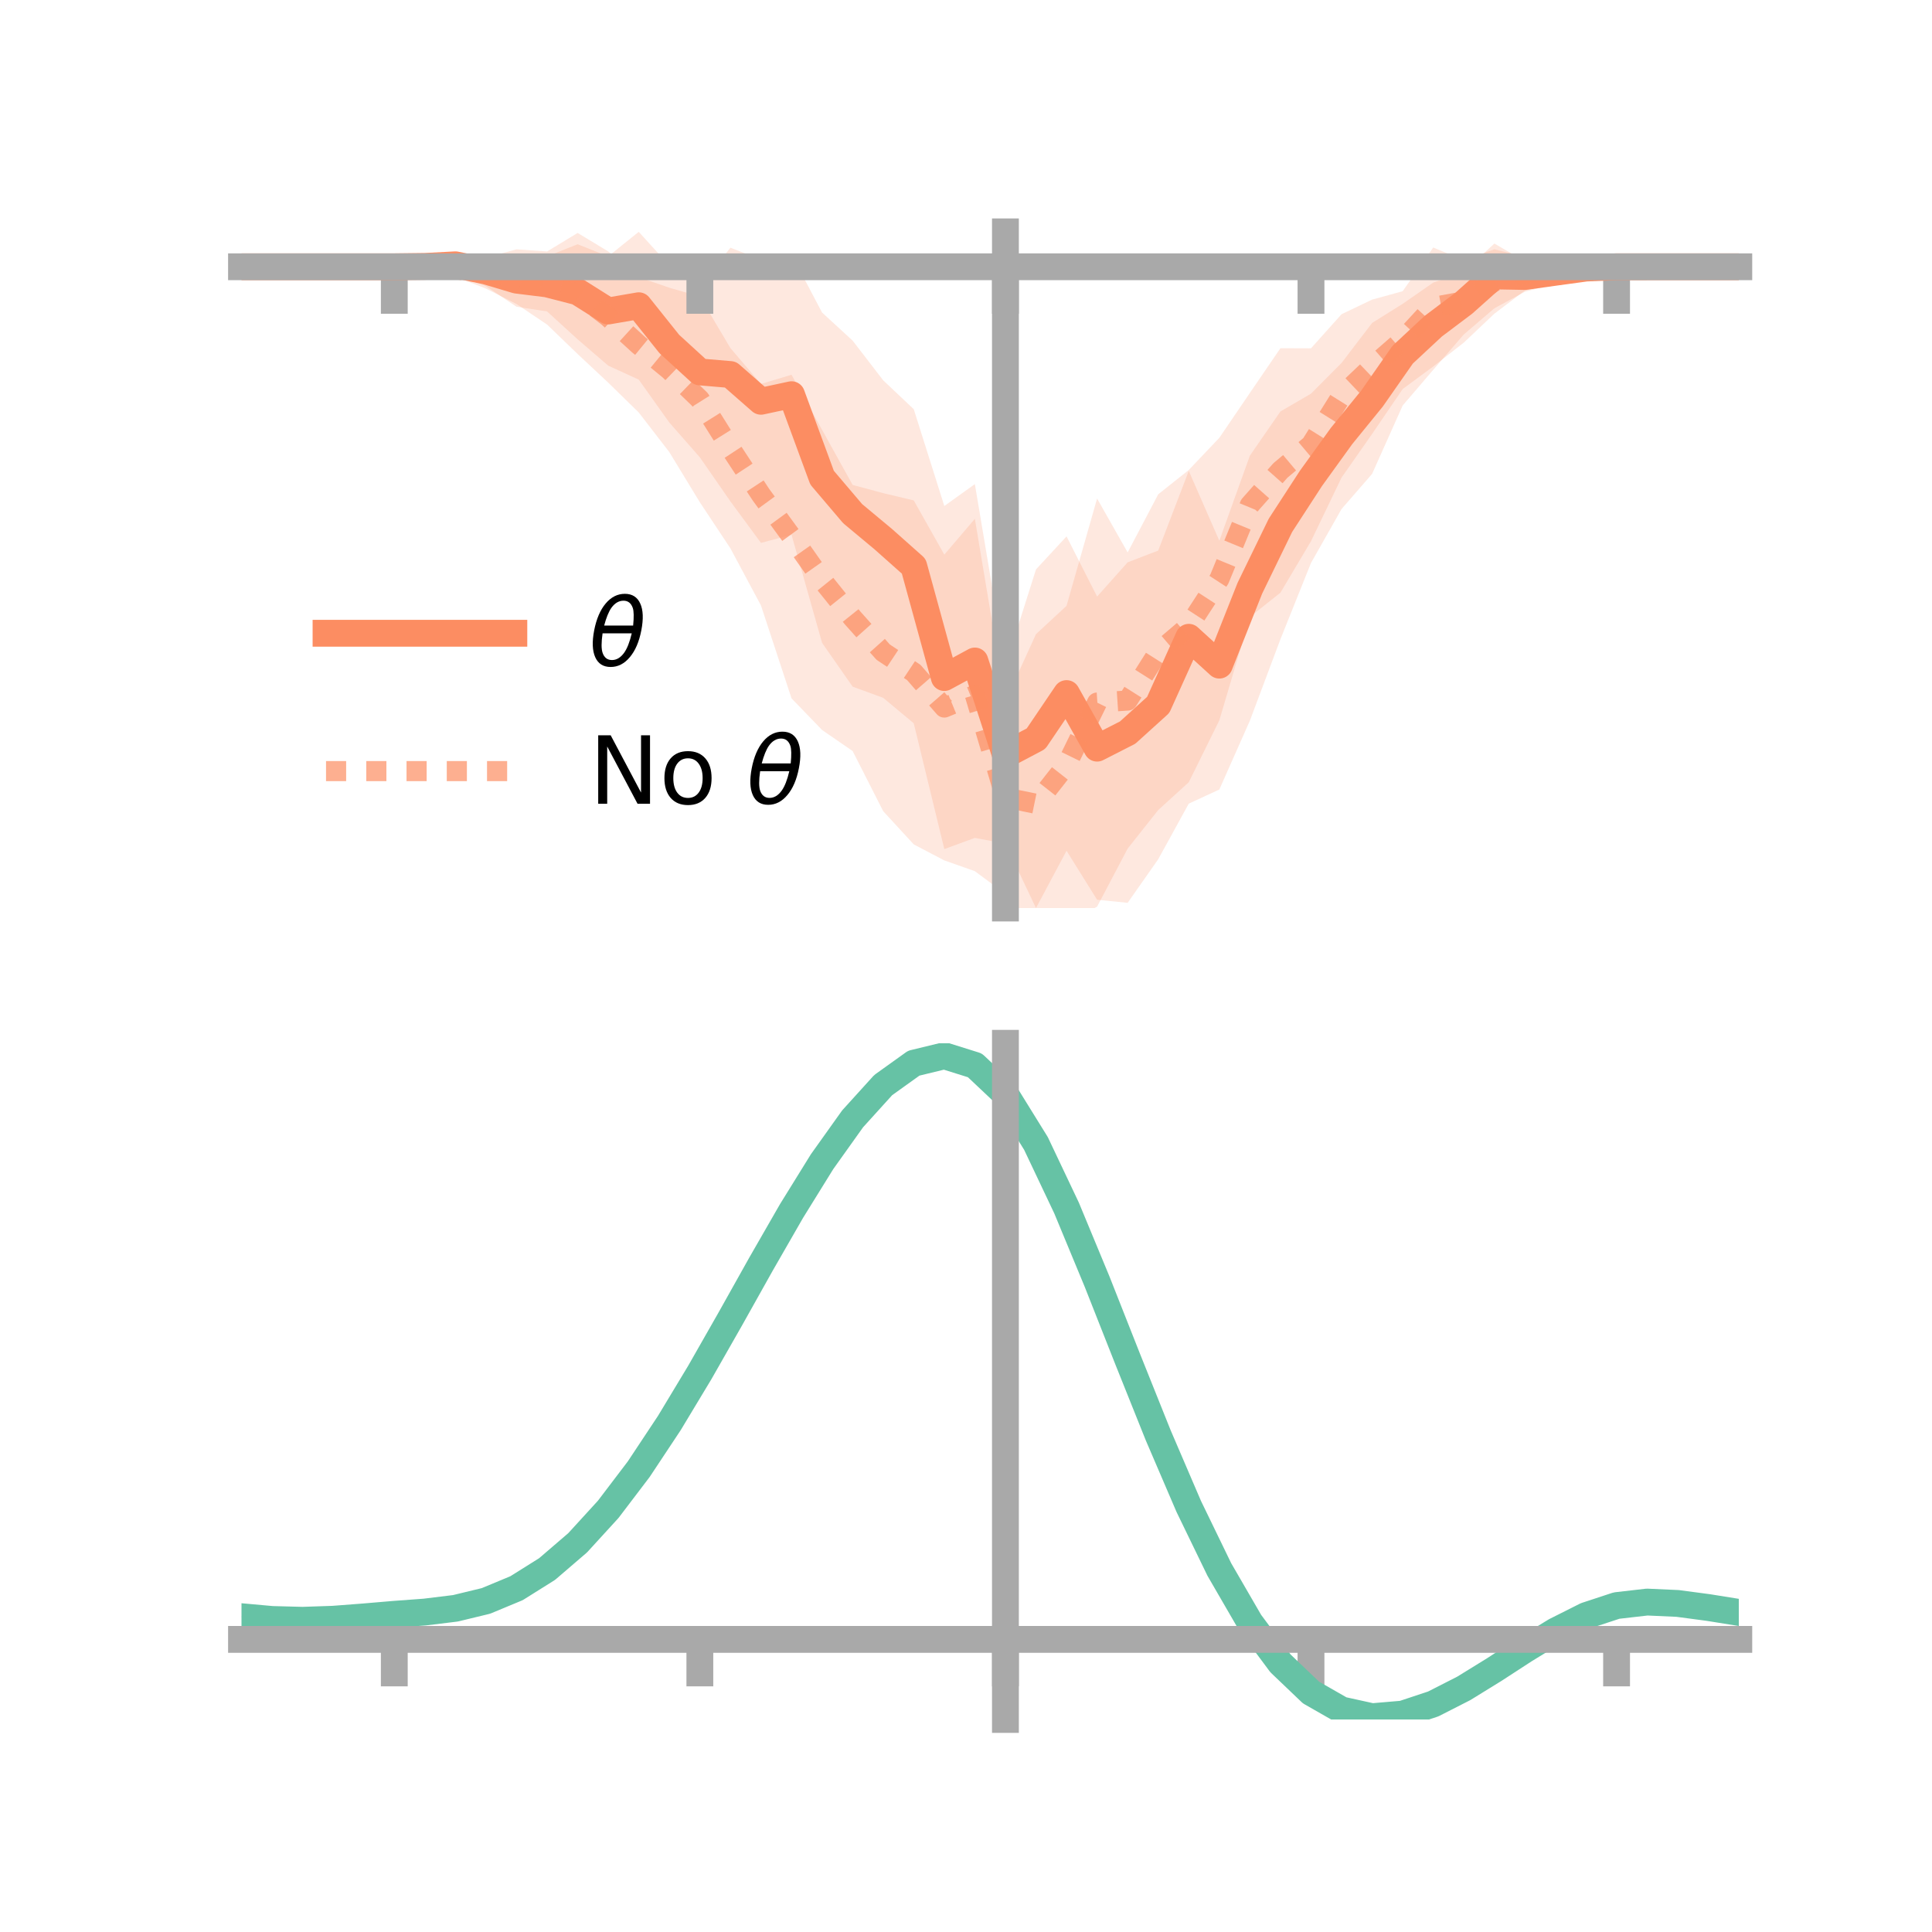 <?xml version="1.0" encoding="utf-8" standalone="no"?>
<!DOCTYPE svg PUBLIC "-//W3C//DTD SVG 1.1//EN"
  "http://www.w3.org/Graphics/SVG/1.1/DTD/svg11.dtd">
<!-- Created with matplotlib (https://matplotlib.org/) -->
<svg height="144pt" version="1.1" viewBox="0 0 144 144" width="144pt" xmlns="http://www.w3.org/2000/svg" xmlns:xlink="http://www.w3.org/1999/xlink">
 <defs>
  <style type="text/css">*{stroke-linecap:butt;stroke-linejoin:round;}</style>
 </defs>
 <g id="figure_1">
  <g id="patch_1">
   <path d="M 0 144 
L 144 144 
L 144 0 
L 0 0 
z
" style="fill:none;"/>
  </g>
  <g id="axes_1">
   <g id="patch_2">
    <path d="M 18 67.68 
L 129.6 67.68 
L 129.6 17.28 
L 18 17.28 
z
" style="fill:none;"/>
   </g>
   <g id="PolyCollection_1">
    <path clip-path="url(#p11a2118527)" d="M 18 19.884 
L 18 19.884 
L 20.278 19.884 
L 22.555 19.884 
L 24.833 19.884 
L 27.11 19.884 
L 29.388 19.884 
L 31.665 19.504 
L 33.943 19.019 
L 36.22 19.067 
L 38.498 18.894 
L 40.776 19.108 
L 43.053 18.205 
L 45.331 19.111 
L 47.608 17.28 
L 49.886 19.786 
L 52.163 21.357 
L 54.441 18.461 
L 56.718 19.356 
L 58.996 18.981 
L 61.273 23.295 
L 63.551 25.389 
L 65.829 28.348 
L 68.106 30.5 
L 70.384 37.715 
L 72.661 36.082 
L 74.939 49.646 
L 77.216 42.441 
L 79.494 39.98 
L 81.771 44.465 
L 84.049 41.912 
L 86.327 41.035 
L 88.604 35.1 
L 90.882 40.304 
L 93.159 33.961 
L 95.437 30.668 
L 97.714 29.342 
L 99.992 27.051 
L 102.269 24.071 
L 104.547 22.646 
L 106.824 21.064 
L 109.102 20.271 
L 111.38 18.152 
L 113.657 19.472 
L 115.935 19.435 
L 118.212 19.675 
L 120.49 19.88 
L 122.767 19.884 
L 125.045 19.884 
L 127.322 19.884 
L 129.6 19.884 
L 129.6 19.884 
L 129.6 19.884 
L 127.322 19.884 
L 125.045 19.884 
L 122.767 19.884 
L 120.49 19.89 
L 118.212 20.283 
L 115.935 21.147 
L 113.657 21.744 
L 111.38 22.98 
L 109.102 24.929 
L 106.824 27.566 
L 104.547 30.225 
L 102.269 35.32 
L 99.992 37.939 
L 97.714 41.96 
L 95.437 47.642 
L 93.159 53.714 
L 90.882 58.846 
L 88.604 59.898 
L 86.327 64.043 
L 84.049 67.291 
L 81.771 67.062 
L 79.494 63.411 
L 77.216 67.68 
L 74.939 62.88 
L 72.661 62.452 
L 70.384 63.285 
L 68.106 53.91 
L 65.829 52.013 
L 63.551 51.179 
L 61.273 47.914 
L 58.996 39.858 
L 56.718 40.463 
L 54.441 37.371 
L 52.163 34.087 
L 49.886 31.492 
L 47.608 28.295 
L 45.331 27.251 
L 43.053 25.291 
L 40.776 23.213 
L 38.498 22.863 
L 36.22 21.332 
L 33.943 20.456 
L 31.665 20.21 
L 29.388 19.884 
L 27.11 19.884 
L 24.833 19.884 
L 22.555 19.884 
L 20.278 19.884 
L 18 19.884 
z
" style="fill:#fc8d62;fill-opacity:0.2;"/>
   </g>
   <g id="PolyCollection_2">
    <path clip-path="url(#p11a2118527)" d="M 18 19.884 
L 18 19.884 
L 20.278 19.884 
L 22.555 19.884 
L 24.833 19.884 
L 27.11 19.884 
L 29.388 19.884 
L 31.665 19.643 
L 33.943 19.522 
L 36.22 19.203 
L 38.498 18.585 
L 40.776 18.743 
L 43.053 17.363 
L 45.331 18.738 
L 47.608 20.658 
L 49.886 21.444 
L 52.163 22.105 
L 54.441 25.945 
L 56.718 28.619 
L 58.996 27.932 
L 61.273 32.038 
L 63.551 36.143 
L 65.829 36.756 
L 68.106 37.298 
L 70.384 41.34 
L 72.661 38.668 
L 74.939 52.262 
L 77.216 47.265 
L 79.494 45.154 
L 81.771 37.157 
L 84.049 41.176 
L 86.327 36.841 
L 88.604 35.03 
L 90.882 32.632 
L 93.159 29.285 
L 95.437 25.953 
L 97.714 25.961 
L 99.992 23.419 
L 102.269 22.332 
L 104.547 21.705 
L 106.824 18.449 
L 109.102 19.391 
L 111.38 18.581 
L 113.657 19.143 
L 115.935 18.896 
L 118.212 19.401 
L 120.49 19.884 
L 122.767 19.884 
L 125.045 19.884 
L 127.322 19.884 
L 129.6 19.884 
L 129.6 19.884 
L 129.6 19.884 
L 127.322 19.884 
L 125.045 19.884 
L 122.767 19.884 
L 120.49 19.885 
L 118.212 20.28 
L 115.935 21.046 
L 113.657 21.656 
L 111.38 23.382 
L 109.102 25.537 
L 106.824 27.315 
L 104.547 28.997 
L 102.269 32.342 
L 99.992 35.596 
L 97.714 40.338 
L 95.437 44.174 
L 93.159 45.983 
L 90.882 53.689 
L 88.604 58.303 
L 86.327 60.375 
L 84.049 63.249 
L 81.771 67.576 
L 79.494 68.868 
L 77.216 72.554 
L 74.939 66.626 
L 72.661 64.933 
L 70.384 64.13 
L 68.106 62.937 
L 65.829 60.461 
L 63.551 55.979 
L 61.273 54.409 
L 58.996 52.052 
L 56.718 45.128 
L 54.441 40.872 
L 52.163 37.437 
L 49.886 33.696 
L 47.608 30.743 
L 45.331 28.518 
L 43.053 26.386 
L 40.776 24.191 
L 38.498 22.66 
L 36.22 21.51 
L 33.943 20.62 
L 31.665 20.244 
L 29.388 19.884 
L 27.11 19.884 
L 24.833 19.884 
L 22.555 19.884 
L 20.278 19.884 
L 18 19.884 
z
" style="fill:#fc8d62;fill-opacity:0.2;"/>
   </g>
   <g id="matplotlib.axis_1">
    <g id="xtick_1">
     <g id="line2d_1">
      <defs>
       <path d="M 0 0 
L 0 3.5 
" id="m2375202ffc" style="stroke:#a9a9a9;stroke-width:2;"/>
      </defs>
      <g>
       <use style="fill:#a9a9a9;stroke:#a9a9a9;stroke-width:2;" x="29.388" xlink:href="#m2375202ffc" y="19.884"/>
      </g>
     </g>
    </g>
    <g id="xtick_2">
     <g id="line2d_2">
      <g>
       <use style="fill:#a9a9a9;stroke:#a9a9a9;stroke-width:2;" x="52.163" xlink:href="#m2375202ffc" y="19.884"/>
      </g>
     </g>
    </g>
    <g id="xtick_3">
     <g id="line2d_3">
      <g>
       <use style="fill:#a9a9a9;stroke:#a9a9a9;stroke-width:2;" x="74.939" xlink:href="#m2375202ffc" y="19.884"/>
      </g>
     </g>
    </g>
    <g id="xtick_4">
     <g id="line2d_4">
      <g>
       <use style="fill:#a9a9a9;stroke:#a9a9a9;stroke-width:2;" x="97.714" xlink:href="#m2375202ffc" y="19.884"/>
      </g>
     </g>
    </g>
    <g id="xtick_5">
     <g id="line2d_5">
      <g>
       <use style="fill:#a9a9a9;stroke:#a9a9a9;stroke-width:2;" x="120.49" xlink:href="#m2375202ffc" y="19.884"/>
      </g>
     </g>
    </g>
   </g>
   <g id="matplotlib.axis_2"/>
   <g id="line2d_6">
    <path clip-path="url(#p11a2118527)" d="M 18 19.884 
L 20.278 19.884 
L 22.555 19.884 
L 24.833 19.884 
L 27.11 19.884 
L 29.388 19.884 
L 31.665 19.857 
L 33.943 19.737 
L 36.22 20.2 
L 38.498 20.879 
L 40.776 21.161 
L 43.053 21.748 
L 45.331 23.181 
L 47.608 22.788 
L 49.886 25.639 
L 52.163 27.722 
L 54.441 27.916 
L 56.718 29.909 
L 58.996 29.419 
L 61.273 35.604 
L 63.551 38.284 
L 65.829 40.181 
L 68.106 42.205 
L 70.384 50.5 
L 72.661 49.267 
L 74.939 56.263 
L 77.216 55.06 
L 79.494 51.695 
L 81.771 55.763 
L 84.049 54.602 
L 86.327 52.539 
L 88.604 47.499 
L 90.882 49.575 
L 93.159 43.838 
L 95.437 39.155 
L 97.714 35.651 
L 99.992 32.495 
L 102.269 29.696 
L 104.547 26.436 
L 106.824 24.315 
L 109.102 22.6 
L 111.38 20.566 
L 113.657 20.608 
L 115.935 20.291 
L 118.212 19.979 
L 120.49 19.885 
L 122.767 19.884 
L 125.045 19.884 
L 127.322 19.884 
L 129.6 19.884 
" style="fill:none;stroke:#fc8d62;stroke-linecap:square;stroke-width:2;"/>
   </g>
   <g id="line2d_7">
    <path clip-path="url(#p11a2118527)" d="M 18 19.884 
L 20.278 19.884 
L 22.555 19.884 
L 24.833 19.884 
L 27.11 19.884 
L 29.388 19.884 
L 31.665 19.943 
L 33.943 20.071 
L 36.22 20.356 
L 38.498 20.623 
L 40.776 21.467 
L 43.053 21.874 
L 45.331 23.628 
L 47.608 25.701 
L 49.886 27.57 
L 52.163 29.771 
L 54.441 33.409 
L 56.718 36.874 
L 58.996 39.992 
L 61.273 43.224 
L 63.551 46.061 
L 65.829 48.608 
L 68.106 50.118 
L 70.384 52.735 
L 72.661 51.8 
L 74.939 59.444 
L 77.216 59.91 
L 79.494 57.011 
L 81.771 52.366 
L 84.049 52.213 
L 86.327 48.608 
L 88.604 46.666 
L 90.882 43.16 
L 93.159 37.634 
L 95.437 35.063 
L 97.714 33.15 
L 99.992 29.507 
L 102.269 27.337 
L 104.547 25.351 
L 106.824 22.882 
L 109.102 22.464 
L 111.38 20.981 
L 113.657 20.4 
L 115.935 19.971 
L 118.212 19.841 
L 120.49 19.884 
L 122.767 19.884 
L 125.045 19.884 
L 127.322 19.884 
L 129.6 19.884 
" style="fill:none;stroke:#fc8d62;stroke-dasharray:1.5,1.5;stroke-dashoffset:0;stroke-opacity:0.7;stroke-width:1.5;"/>
   </g>
   <g id="patch_3">
    <path d="M 74.939 67.68 
L 74.939 17.28 
" style="fill:none;stroke:#a9a9a9;stroke-linecap:square;stroke-linejoin:miter;stroke-width:2;"/>
   </g>
   <g id="patch_4">
    <path d="M 129.6 67.68 
L 129.6 17.28 
" style="fill:none;"/>
   </g>
   <g id="patch_5">
    <path d="M 18 19.884 
L 129.6 19.884 
" style="fill:none;stroke:#a9a9a9;stroke-linecap:square;stroke-linejoin:miter;stroke-width:2;"/>
   </g>
   <g id="patch_6">
    <path d="M 18 17.28 
L 129.6 17.28 
" style="fill:none;"/>
   </g>
   <g id="legend_1">
    <g id="line2d_8">
     <path d="M 24.3 47.2 
L 38.3 47.2 
" style="fill:none;stroke:#fc8d62;stroke-linecap:square;stroke-width:2;"/>
    </g>
    <g id="line2d_9"/>
    <g id="text_1">
     <!-- $\theta$ -->
     <g transform="translate(43.9 49.65)scale(0.07 -0.07)">
      <defs>
       <path d="M 45.516 34.672 
L 14.453 34.672 
Q 12.359 20.062 14.5 13.875 
Q 17.188 6.25 24.469 6.25 
Q 31.781 6.25 37.359 13.922 
Q 42.234 20.656 45.516 34.672 
z
M 47.016 42.969 
Q 48.344 56.844 46.625 61.719 
Q 43.953 69.438 36.766 69.438 
Q 29.297 69.438 23.828 61.812 
Q 19.531 55.672 16.156 42.969 
z
M 38.188 76.766 
Q 49.906 76.766 54.594 66.406 
Q 59.281 56.109 55.719 37.844 
Q 52.203 19.625 43.453 9.281 
Q 34.766 -1.125 23.047 -1.125 
Q 11.281 -1.125 6.641 9.281 
Q 2 19.625 5.516 37.844 
Q 9.078 56.109 17.719 66.406 
Q 26.422 76.766 38.188 76.766 
z
" id="DejaVuSans-Oblique-952"/>
      </defs>
      <use transform="translate(0 0.234)" xlink:href="#DejaVuSans-Oblique-952"/>
     </g>
    </g>
    <g id="line2d_10">
     <path d="M 24.3 57.474 
L 38.3 57.474 
" style="fill:none;stroke:#fc8d62;stroke-dasharray:1.5,1.5;stroke-dashoffset:0;stroke-opacity:0.7;stroke-width:1.5;"/>
    </g>
    <g id="line2d_11"/>
    <g id="text_2">
     <!-- No $\theta$ -->
     <g transform="translate(43.9 59.924)scale(0.07 -0.07)">
      <defs>
       <path d="M 9.812 72.906 
L 23.094 72.906 
L 55.422 11.922 
L 55.422 72.906 
L 64.984 72.906 
L 64.984 0 
L 51.703 0 
L 19.391 60.984 
L 19.391 0 
L 9.812 0 
z
" id="DejaVuSans-78"/>
       <path d="M 30.609 48.391 
Q 23.391 48.391 19.188 42.75 
Q 14.984 37.109 14.984 27.297 
Q 14.984 17.484 19.156 11.844 
Q 23.344 6.203 30.609 6.203 
Q 37.797 6.203 41.984 11.859 
Q 46.188 17.531 46.188 27.297 
Q 46.188 37.016 41.984 42.703 
Q 37.797 48.391 30.609 48.391 
z
M 30.609 56 
Q 42.328 56 49.016 48.375 
Q 55.719 40.766 55.719 27.297 
Q 55.719 13.875 49.016 6.219 
Q 42.328 -1.422 30.609 -1.422 
Q 18.844 -1.422 12.172 6.219 
Q 5.516 13.875 5.516 27.297 
Q 5.516 40.766 12.172 48.375 
Q 18.844 56 30.609 56 
z
" id="DejaVuSans-111"/>
       <path id="DejaVuSans-32"/>
      </defs>
      <use transform="translate(0 0.234)" xlink:href="#DejaVuSans-78"/>
      <use transform="translate(74.805 0.234)" xlink:href="#DejaVuSans-111"/>
      <use transform="translate(135.986 0.234)" xlink:href="#DejaVuSans-32"/>
      <use transform="translate(167.773 0.234)" xlink:href="#DejaVuSans-Oblique-952"/>
     </g>
    </g>
   </g>
  </g>
  <g id="axes_2">
   <g id="patch_7">
    <path d="M 18 128.16 
L 129.6 128.16 
L 129.6 77.76 
L 18 77.76 
z
" style="fill:none;"/>
   </g>
   <g id="PolyCollection_3">
    <path clip-path="url(#p6fe03ccc2d)" d="M 18 120.54 
L 18 120.46 
L 20.278 120.675 
L 22.555 120.736 
L 24.833 120.651 
L 27.11 120.468 
L 29.388 120.266 
L 31.665 120.092 
L 33.943 119.809 
L 36.22 119.252 
L 38.498 118.295 
L 40.776 116.846 
L 43.053 114.853 
L 45.331 112.308 
L 47.608 109.242 
L 49.886 105.725 
L 52.163 101.856 
L 54.441 97.765 
L 56.718 93.607 
L 58.996 89.556 
L 61.273 85.802 
L 63.551 82.543 
L 65.829 79.982 
L 68.106 78.322 
L 70.384 77.76 
L 72.661 78.485 
L 74.939 80.667 
L 77.216 84.395 
L 79.494 89.269 
L 81.771 94.843 
L 84.049 100.698 
L 86.327 106.472 
L 88.604 111.861 
L 90.882 116.634 
L 93.159 120.624 
L 95.437 123.734 
L 97.714 125.931 
L 99.992 127.242 
L 102.269 127.745 
L 104.547 127.556 
L 106.824 126.812 
L 109.102 125.668 
L 111.38 124.287 
L 113.657 122.833 
L 115.935 121.463 
L 118.212 120.332 
L 120.49 119.589 
L 122.767 119.33 
L 125.045 119.438 
L 127.322 119.751 
L 129.6 120.128 
L 129.6 120.232 
L 129.6 120.232 
L 127.322 119.879 
L 125.045 119.585 
L 122.767 119.488 
L 120.49 119.752 
L 118.212 120.505 
L 115.935 121.666 
L 113.657 123.081 
L 111.38 124.587 
L 109.102 126.015 
L 106.824 127.195 
L 104.547 127.961 
L 102.269 128.16 
L 99.992 127.662 
L 97.714 126.369 
L 95.437 124.219 
L 93.159 121.195 
L 90.882 117.329 
L 88.604 112.709 
L 86.327 107.49 
L 84.049 101.894 
L 81.771 96.212 
L 79.494 90.798 
L 77.216 86.06 
L 74.939 82.437 
L 72.661 80.322 
L 70.384 79.622 
L 68.106 80.167 
L 65.829 81.769 
L 63.551 84.234 
L 61.273 87.365 
L 58.996 90.965 
L 56.718 94.842 
L 54.441 98.816 
L 52.163 102.721 
L 49.886 106.411 
L 47.608 109.766 
L 45.331 112.693 
L 43.053 115.13 
L 40.776 117.049 
L 38.498 118.457 
L 36.22 119.395 
L 33.943 119.94 
L 31.665 120.214 
L 29.388 120.376 
L 27.11 120.562 
L 24.833 120.726 
L 22.555 120.797 
L 20.278 120.737 
L 18 120.54 
z
" style="fill:#66c2a5;fill-opacity:0.2;"/>
   </g>
   <g id="matplotlib.axis_3">
    <g id="xtick_6">
     <g id="line2d_12">
      <g>
       <use style="fill:#a9a9a9;stroke:#a9a9a9;stroke-width:2;" x="29.388" xlink:href="#m2375202ffc" y="122.192"/>
      </g>
     </g>
    </g>
    <g id="xtick_7">
     <g id="line2d_13">
      <g>
       <use style="fill:#a9a9a9;stroke:#a9a9a9;stroke-width:2;" x="52.163" xlink:href="#m2375202ffc" y="122.192"/>
      </g>
     </g>
    </g>
    <g id="xtick_8">
     <g id="line2d_14">
      <g>
       <use style="fill:#a9a9a9;stroke:#a9a9a9;stroke-width:2;" x="74.939" xlink:href="#m2375202ffc" y="122.192"/>
      </g>
     </g>
    </g>
    <g id="xtick_9">
     <g id="line2d_15">
      <g>
       <use style="fill:#a9a9a9;stroke:#a9a9a9;stroke-width:2;" x="97.714" xlink:href="#m2375202ffc" y="122.192"/>
      </g>
     </g>
    </g>
    <g id="xtick_10">
     <g id="line2d_16">
      <g>
       <use style="fill:#a9a9a9;stroke:#a9a9a9;stroke-width:2;" x="120.49" xlink:href="#m2375202ffc" y="122.192"/>
      </g>
     </g>
    </g>
   </g>
   <g id="matplotlib.axis_4"/>
   <g id="line2d_17">
    <path clip-path="url(#p6fe03ccc2d)" d="M 18 120.5 
L 20.278 120.706 
L 22.555 120.766 
L 24.833 120.689 
L 27.11 120.515 
L 29.388 120.321 
L 31.665 120.153 
L 33.943 119.874 
L 36.22 119.323 
L 38.498 118.376 
L 40.776 116.948 
L 43.053 114.992 
L 45.331 112.5 
L 47.608 109.504 
L 49.886 106.068 
L 52.163 102.288 
L 54.441 98.291 
L 56.718 94.225 
L 58.996 90.261 
L 61.273 86.584 
L 63.551 83.389 
L 65.829 80.876 
L 68.106 79.244 
L 70.384 78.691 
L 72.661 79.404 
L 74.939 81.552 
L 77.216 85.228 
L 79.494 90.034 
L 81.771 95.527 
L 84.049 101.296 
L 86.327 106.981 
L 88.604 112.285 
L 90.882 116.981 
L 93.159 120.91 
L 95.437 123.976 
L 97.714 126.15 
L 99.992 127.452 
L 102.269 127.953 
L 104.547 127.758 
L 106.824 127.003 
L 109.102 125.842 
L 111.38 124.437 
L 113.657 122.957 
L 115.935 121.564 
L 118.212 120.419 
L 120.49 119.67 
L 122.767 119.409 
L 125.045 119.512 
L 127.322 119.815 
L 129.6 120.18 
" style="fill:none;stroke:#66c2a5;stroke-linecap:square;stroke-width:2;"/>
   </g>
   <g id="patch_8">
    <path d="M 74.939 128.16 
L 74.939 77.76 
" style="fill:none;stroke:#a9a9a9;stroke-linecap:square;stroke-linejoin:miter;stroke-width:2;"/>
   </g>
   <g id="patch_9">
    <path d="M 129.6 128.16 
L 129.6 77.76 
" style="fill:none;"/>
   </g>
   <g id="patch_10">
    <path d="M 18 122.192 
L 129.6 122.192 
" style="fill:none;stroke:#a9a9a9;stroke-linecap:square;stroke-linejoin:miter;stroke-width:2;"/>
   </g>
   <g id="patch_11">
    <path d="M 18 77.76 
L 129.6 77.76 
" style="fill:none;"/>
   </g>
  </g>
 </g>
 <defs>
  <clipPath id="p11a2118527">
   <rect height="50.4" width="111.6" x="18" y="17.28"/>
  </clipPath>
  <clipPath id="p6fe03ccc2d">
   <rect height="50.4" width="111.6" x="18" y="77.76"/>
  </clipPath>
 </defs>
</svg>
